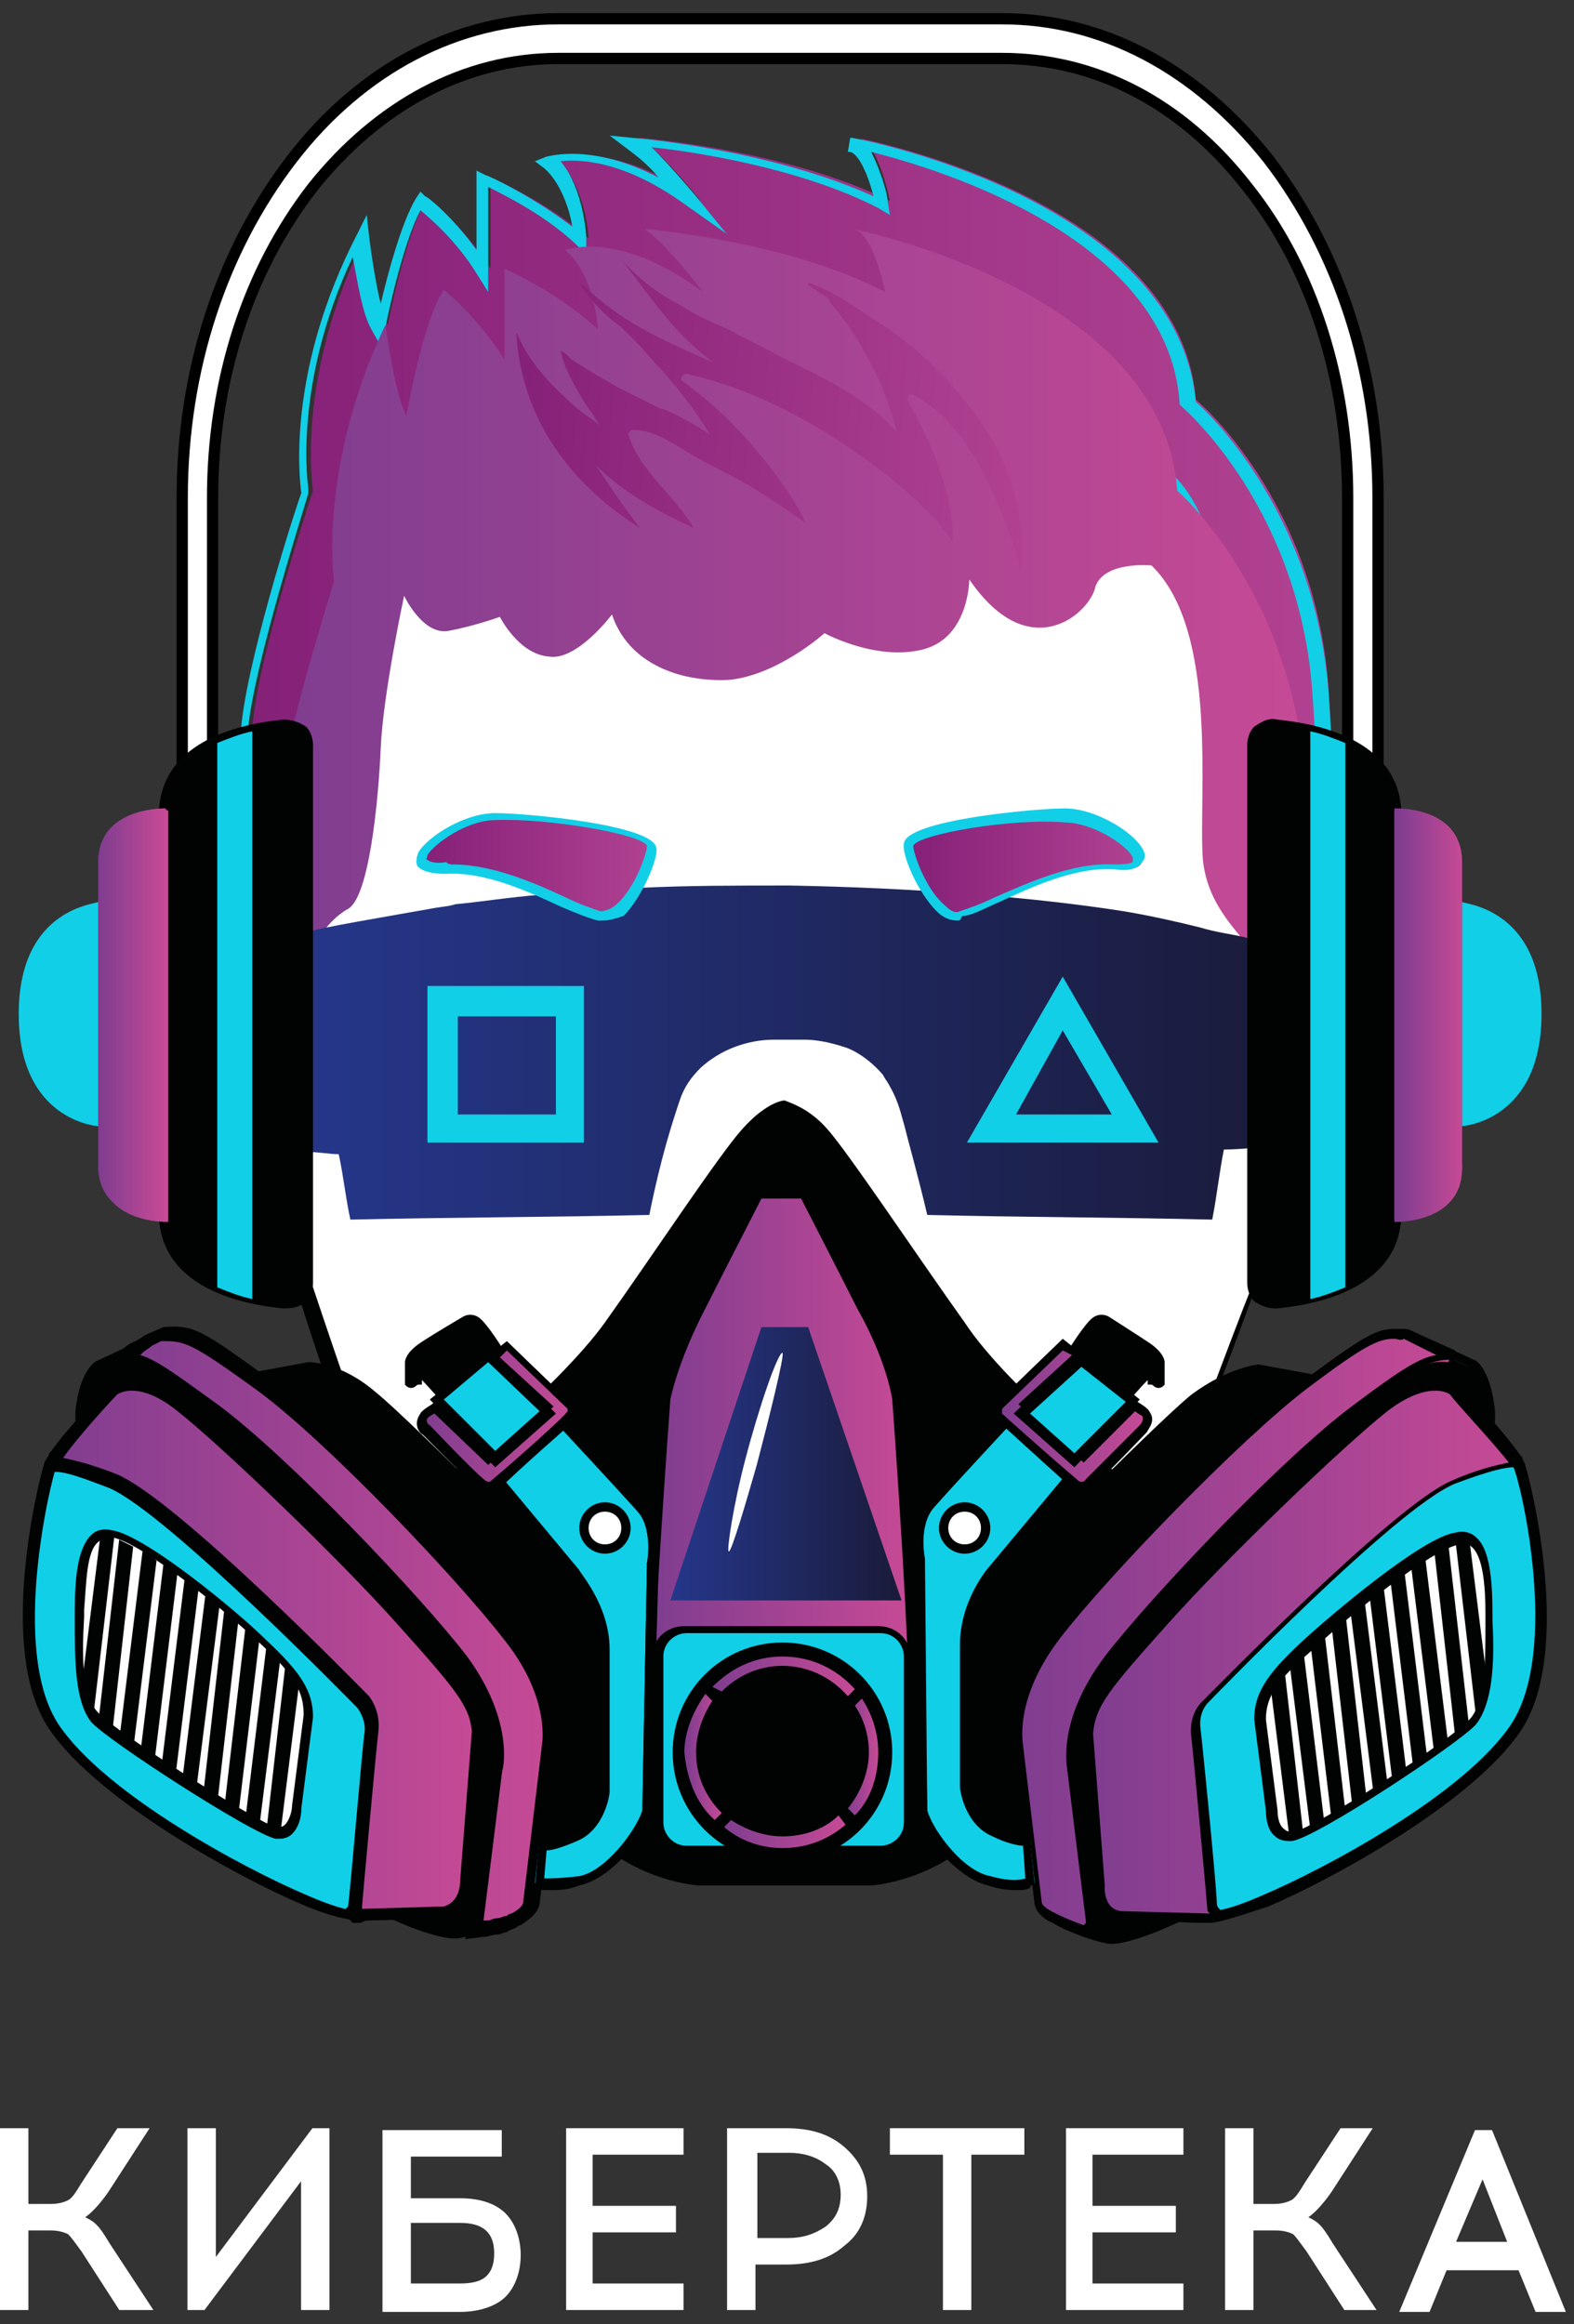 <svg width="84" height="124" viewBox="0 0 84 124" fill="none" xmlns="http://www.w3.org/2000/svg">
<rect x="0" y="0" width="84" height="124" fill="#333333" stroke="none"/>
<path d="M6.366 123.238L4.345 120.106C4.042 119.702 3.84 119.398 3.638 119.196C3.436 119.095 3.132 118.994 2.728 118.994H1.516L1.516 123.238H0L0 113.538H1.516L1.516 117.579H2.728C3.132 117.579 3.436 117.478 3.638 117.377C3.84 117.276 4.042 116.973 4.345 116.468L6.265 113.538H7.983L5.76 116.973C5.254 117.681 4.85 118.085 4.547 118.287C4.749 118.388 4.951 118.489 5.153 118.691C5.356 118.893 5.558 119.196 5.861 119.701L8.185 123.238H6.366Z" fill="white"/>
<path d="M17.582 123.238H16.067V116.367L10.913 123.238H10.004L10.004 113.538H11.519L11.519 120.409L16.673 113.538H17.582V123.238Z" fill="white"/>
<path d="M21.927 117.276H24.555C25.666 117.276 26.474 117.579 26.98 118.085C27.485 118.59 27.788 119.398 27.788 120.308C27.788 121.217 27.485 122.026 26.98 122.531C26.474 123.036 25.565 123.339 24.555 123.339H20.412V113.639H26.778V115.053H21.927V117.276ZM21.927 121.823H24.555C25.161 121.823 25.666 121.722 25.969 121.419C26.272 121.116 26.373 120.712 26.373 120.207C26.373 119.095 25.767 118.59 24.555 118.59H21.927V121.823Z" fill="white"/>
<path d="M31.628 117.681H36.074V119.095H31.628V121.823H36.478V123.238H30.213V113.538H36.478V114.952H31.628V117.681Z" fill="white"/>
<path d="M38.802 113.538H41.935C43.248 113.538 44.259 113.841 45.067 114.548C45.876 115.255 46.28 116.064 46.28 117.175C46.28 118.287 45.876 119.196 45.067 119.803C44.259 120.51 43.248 120.813 41.935 120.813H40.318V123.238H38.802V113.538ZM40.318 119.398H42.036C42.844 119.398 43.45 119.196 44.057 118.792C44.562 118.388 44.865 117.883 44.865 117.074C44.865 116.367 44.562 115.761 44.057 115.457C43.551 115.053 42.844 114.851 42.137 114.851H40.419V119.398H40.318Z" fill="white"/>
<path d="M51.837 114.952V123.238H50.322V114.952H47.492V113.538H54.667V114.952H51.837Z" fill="white"/>
<path d="M58.304 117.681H62.751V119.095H58.304V121.823H63.155V123.238H56.89V113.538H63.155V114.952H58.304V117.681Z" fill="white"/>
<path d="M71.744 123.238L69.723 120.106C69.42 119.702 69.218 119.398 69.015 119.196C68.813 119.095 68.51 118.994 68.106 118.994H66.893V123.238H65.378V113.538H66.893V117.579H68.005C68.409 117.579 68.712 117.478 68.914 117.377C69.116 117.276 69.319 116.973 69.622 116.468L71.542 113.538H73.259L71.036 116.973C70.531 117.681 70.127 118.085 69.824 118.287C70.026 118.388 70.228 118.489 70.43 118.691C70.632 118.893 70.834 119.196 71.137 119.701L73.462 123.238H71.744Z" fill="white"/>
<path d="M77.2 121.116L76.291 123.339H74.674L78.716 113.639H79.625L83.566 123.339H81.95L81.04 121.116H77.2ZM79.12 116.266L77.706 119.6H80.434L79.12 116.266Z" fill="white"/>
<path d="M69.054 49.361C69.054 49.361 69.303 13.589 41.882 20.195C14.461 13.589 14.71 49.361 14.71 49.361C10.223 46.619 8.728 51.978 9.351 61.077C9.476 63.57 10.348 67.558 13.09 68.556C14.212 68.93 15.334 68.68 16.206 68.431C17.453 72.17 19.073 77.156 21.316 83.263C23.435 89.121 24.183 90.617 25.43 92.113C26.925 93.858 31.288 97.971 41.882 97.971C51.106 97.846 55.219 94.356 56.839 92.611C58.584 90.742 59.581 88.124 61.576 82.765C63.445 77.904 65.564 72.046 67.06 68.306C67.932 68.68 69.303 69.179 70.674 68.68C73.416 67.683 74.164 63.819 74.414 61.202C75.037 51.978 73.541 46.619 69.054 49.361Z" fill="white"/>
<path d="M41.633 98.22C32.16 98.22 27.424 94.98 25.056 92.237C23.685 90.742 23.061 89.121 20.818 83.263C19.073 78.402 17.328 73.541 15.832 68.805C14.71 69.179 13.713 69.179 12.841 68.805C9.725 67.683 9.102 62.947 8.852 61.077C8.478 56.216 8.603 50.233 11.22 48.613C12.093 48.114 13.09 48.114 14.212 48.738C14.337 45.497 15.209 29.917 24.183 22.688C28.67 19.073 34.653 18.076 41.758 19.821C48.862 18.076 54.72 19.073 59.332 22.688C68.306 29.792 69.179 45.372 69.303 48.738C70.425 48.114 71.547 48.114 72.295 48.613C74.788 50.109 74.912 56.216 74.663 61.077C74.538 63.071 73.915 67.683 70.674 68.805C69.677 69.179 68.431 69.054 67.06 68.556C65.689 72.295 63.57 77.904 61.7 82.64C59.706 87.875 58.709 90.742 56.839 92.611C53.599 96.101 48.364 97.971 41.633 98.096C41.882 98.22 41.758 98.22 41.633 98.22ZM16.456 67.932L16.58 68.306C18.2 73.167 19.945 78.153 21.69 83.139C23.809 88.997 24.557 90.493 25.803 91.988C28.047 94.606 32.659 97.722 42.007 97.722C48.488 97.597 53.599 95.852 56.715 92.487C58.335 90.742 59.332 88.249 61.451 82.765C63.321 77.904 65.439 72.046 66.935 68.306L67.06 67.932L67.434 68.057C68.68 68.68 69.802 68.805 70.799 68.431C73.541 67.434 74.164 63.071 74.289 61.326C74.788 54.845 74.04 50.607 72.295 49.61C71.547 49.112 70.674 49.361 69.428 49.984L68.929 50.358V49.735C68.929 49.61 68.929 31.413 59.207 23.685C54.845 20.195 49.111 19.322 42.256 20.943H42.132L41.758 20.569C34.902 18.948 29.169 19.821 24.806 23.311C15.084 31.039 15.084 49.236 15.084 49.361V49.984L14.586 49.61C13.464 48.862 12.467 48.738 11.719 49.236C9.974 50.233 9.351 54.471 9.725 60.953C9.849 62.324 10.348 67.06 13.215 68.057C14.087 68.306 14.96 68.306 16.081 67.932H16.456Z" fill="#010202"/>
<path d="M51.729 26.302C51.729 26.302 51.729 29.418 49.111 30.041C46.494 30.665 43.627 29.169 43.627 29.169C43.627 29.169 41.01 31.413 38.268 31.662C35.526 31.786 32.659 30.789 31.786 28.172C31.786 28.172 29.917 30.665 28.296 30.415C26.801 30.041 25.679 28.047 25.679 28.047C25.679 28.047 24.183 28.546 22.812 28.795C21.316 29.044 20.444 26.925 20.444 26.925C20.444 26.925 19.322 32.16 19.198 35.027C19.073 37.894 18.574 43.004 17.453 43.627C16.331 44.251 14.586 46.12 14.835 49.61C15.209 53.1 14.835 59.581 14.835 59.581C14.835 59.581 13.963 59.208 13.464 54.72C12.965 50.233 13.339 42.506 13.464 39.016C13.589 35.526 16.705 26.178 16.705 26.178C16.705 26.178 15.707 20.07 19.571 12.467C19.571 12.467 20.07 16.206 20.693 17.328C20.693 17.328 21.69 12.218 22.812 10.597C22.812 10.597 24.806 12.093 26.177 14.337C26.177 14.337 26.177 11.47 26.177 9.476C26.177 9.476 29.169 10.722 31.412 12.716C31.412 12.716 31.288 9.85 29.667 8.478C29.667 8.478 32.659 7.357 37.395 10.722C37.395 10.722 35.401 8.229 34.154 7.357C34.154 7.357 42.007 7.98 47.491 10.722C47.491 10.722 46.868 7.481 45.746 7.357C45.746 7.357 62.947 10.597 63.819 21.317C63.819 21.317 70.3 26.676 70.924 37.021C71.547 47.242 71.422 57.712 69.179 59.581C69.179 59.581 69.303 50.233 69.054 47.99C68.68 45.622 65.689 44.5 65.315 41.01C64.941 37.645 66.187 28.795 62.448 25.305C62.448 25.305 59.831 25.056 59.332 26.427C58.584 27.922 55.094 31.039 51.729 26.302Z" fill="url(#paint0_linear)"/>
<path d="M68.431 60.454V59.706C68.431 59.581 68.555 50.358 68.306 48.114C68.182 47.242 67.558 46.494 66.811 45.622C65.813 44.5 64.816 43.254 64.567 41.259C64.442 40.511 64.442 39.39 64.567 38.143C64.567 34.03 64.692 28.546 61.95 25.928C61.202 25.928 59.581 25.928 59.332 26.801C59.083 27.673 57.836 29.044 56.091 29.294C55.094 29.418 53.474 29.169 51.978 27.299C51.729 28.297 51.106 29.917 49.236 30.415C46.993 30.914 44.5 29.917 43.752 29.543C43.129 30.041 40.885 31.787 38.392 31.911C36.024 32.036 32.908 31.288 31.786 28.67C31.163 29.418 29.667 30.789 28.296 30.665C26.801 30.54 25.803 29.169 25.43 28.546C24.931 28.67 23.809 29.044 22.812 29.294C21.815 29.543 20.942 28.795 20.444 28.047C20.07 29.668 19.447 33.033 19.322 35.276C19.073 39.016 18.574 43.503 17.328 44.126C16.081 44.874 14.71 46.743 14.96 49.735C15.334 53.225 14.96 59.706 14.96 59.706V60.205L14.461 60.08C14.212 59.955 13.339 59.332 12.841 54.97C12.342 50.233 12.716 41.882 12.841 39.265C12.966 35.9 15.708 27.299 16.081 26.302C15.957 25.43 15.334 19.696 19.073 12.467L19.572 11.47L19.696 12.592C19.696 12.592 19.945 14.711 20.319 16.206C20.693 14.586 21.441 11.844 22.189 10.597L22.438 10.223L22.688 10.473C22.812 10.473 24.183 11.595 25.43 13.339V9.102L25.928 9.351C26.053 9.351 28.421 10.473 30.54 12.093C30.415 11.221 29.917 9.725 29.044 8.977L28.546 8.603L29.169 8.354C29.294 8.354 31.537 7.606 35.152 9.476C34.653 8.852 34.03 8.354 33.531 7.98L32.534 7.232L33.781 7.357C33.905 7.357 41.134 7.98 46.619 10.473C46.369 9.476 45.871 8.229 45.372 8.105C45.372 8.105 45.372 8.105 45.248 8.105L45.372 7.357C45.372 7.357 45.372 7.357 45.497 7.357C46.868 7.606 62.822 10.971 63.819 21.441C64.692 22.189 70.3 27.673 70.924 37.271C71.422 44.874 71.796 57.837 69.054 60.08L68.431 60.454ZM61.576 25.056C61.95 25.056 62.199 25.056 62.199 25.056H62.323L62.448 25.18C65.439 27.923 65.439 33.656 65.315 38.019C65.315 39.265 65.315 40.387 65.315 41.135C65.439 42.88 66.437 44.001 67.309 45.123C68.057 45.996 68.805 46.868 68.929 47.99C69.179 49.859 69.179 55.967 69.054 58.584C70.425 55.842 70.799 48.114 70.051 37.146C69.428 27.175 63.196 21.815 63.071 21.691L62.947 21.566V21.441C62.323 12.841 50.483 9.102 46.494 8.105C46.993 9.102 47.367 10.348 47.367 10.722L47.491 11.47L46.868 11.096C42.755 8.977 37.146 8.105 34.778 7.855C35.9 8.977 37.146 10.473 37.146 10.473L38.766 12.467L36.647 10.971C33.407 8.603 31.038 8.479 29.917 8.603C31.163 10.099 31.288 12.592 31.288 12.716V13.589L30.665 12.966C29.044 11.47 27.05 10.473 26.053 9.974V15.583L25.43 14.586C24.433 12.966 23.061 11.719 22.438 11.221C21.441 13.09 20.569 17.453 20.569 17.453L20.319 18.45L19.821 17.577C19.322 16.705 19.073 14.96 18.824 13.713C15.583 20.569 16.455 26.053 16.455 26.053V26.178V26.302C16.455 26.427 13.464 35.65 13.215 39.14C13.09 41.882 12.716 50.109 13.215 54.845C13.464 56.839 13.713 57.961 13.963 58.584C14.087 56.59 14.212 52.352 13.963 49.859C13.589 45.497 16.206 43.877 16.705 43.503C17.328 43.129 17.951 40.511 18.325 35.152C18.45 32.285 19.572 27.175 19.572 26.925L19.821 25.804L20.319 26.801C20.319 26.801 21.192 28.67 22.314 28.421C23.685 28.172 25.18 27.673 25.18 27.673L25.43 27.549L25.554 27.798C25.554 27.798 26.551 29.668 28.047 29.792C29.169 29.917 30.789 28.297 31.288 27.673L31.662 27.175L31.911 27.798C32.783 30.415 35.65 31.163 38.018 31.039C40.636 30.914 43.129 28.67 43.129 28.67L43.378 28.546L43.627 28.67C43.627 28.67 46.494 30.166 48.862 29.543C51.106 29.044 51.106 26.302 51.106 26.178V25.056L51.729 25.928C52.975 27.673 54.346 28.546 55.717 28.297C57.089 28.047 58.086 26.925 58.335 26.302C59.083 25.305 60.578 25.056 61.576 25.056Z" fill="#11CFE7"/>
<path d="M51.729 30.914C51.729 30.914 51.729 34.03 49.236 34.653C46.743 35.276 44.001 33.781 44.001 33.781C44.001 33.781 41.508 36.024 38.891 36.273C36.273 36.398 33.531 35.401 32.659 32.783C32.659 32.783 30.789 35.276 29.294 35.027C27.673 34.902 26.676 32.908 26.676 32.908C26.676 32.908 25.305 33.407 23.934 33.656C22.563 33.905 21.566 31.786 21.566 31.786C21.566 31.786 20.444 37.021 20.319 39.888C20.195 42.755 19.696 47.865 18.574 48.488C17.453 49.111 15.832 50.981 16.081 54.471C16.331 57.961 16.081 64.442 16.081 64.442C16.081 64.442 15.209 64.069 14.71 59.581C14.212 55.094 14.586 47.367 14.71 43.877C14.835 40.387 17.826 31.038 17.826 31.038C17.826 31.038 16.954 24.931 20.569 17.328C20.569 17.328 21.067 21.067 21.69 22.189C21.69 22.189 22.563 17.079 23.685 15.458C23.685 15.458 25.554 16.954 26.925 19.198C26.925 19.198 26.925 16.331 26.925 14.337C26.925 14.337 29.792 15.583 31.911 17.577C31.911 17.577 31.786 14.71 30.166 13.339C30.166 13.339 33.033 12.218 37.52 15.583C37.52 15.583 35.65 13.09 34.404 12.218C34.404 12.218 42.007 12.841 47.242 15.583C47.242 15.583 46.619 12.342 45.497 12.218C45.497 12.218 62.074 15.458 62.822 26.177C62.822 26.177 69.054 31.537 69.677 41.882C70.3 52.228 70.176 62.573 67.932 64.442C67.932 64.442 68.057 55.094 67.808 52.851C67.558 50.483 64.567 49.361 64.193 45.871C63.944 42.506 65.066 33.656 61.451 30.166C61.451 30.166 58.958 29.917 58.46 31.288C58.21 32.659 54.97 35.65 51.729 30.914Z" fill="url(#paint1_linear)"/>
<path d="M67.808 51.23C67.808 51.106 67.808 50.981 67.683 50.857C67.309 49.859 65.689 49.984 64.068 49.486C61.576 48.862 59.955 48.613 59.955 48.613C55.219 47.865 48.862 47.367 42.132 47.242C39.389 47.242 36.647 47.242 34.154 47.367C33.157 47.367 32.285 47.491 31.412 47.491C30.54 47.491 29.667 47.616 28.795 47.74C27.175 47.865 25.679 48.114 24.308 48.239C23.934 48.364 23.56 48.364 22.937 48.488C21.566 48.738 16.331 49.61 16.456 49.735C16.456 49.735 16.456 49.735 16.705 49.735C16.58 49.859 16.58 49.984 16.456 50.109C16.331 50.109 16.331 50.109 16.206 50.109C16.206 50.233 16.206 50.358 16.206 50.483L16.081 50.607C16.081 50.981 16.081 51.23 16.206 51.604C16.081 52.352 15.583 57.587 16.331 61.326V61.451C16.954 61.451 17.577 61.576 18.076 61.576C18.325 62.697 18.45 63.944 18.699 65.066C24.059 64.941 29.294 64.941 34.653 64.816C35.276 61.7 35.9 59.831 36.273 58.709C36.523 57.961 36.897 57.463 37.395 56.964C38.766 55.718 40.387 55.468 41.259 55.468H41.384H41.508C41.633 55.468 41.882 55.468 42.007 55.468H42.132C42.256 55.468 42.505 55.468 42.63 55.468H42.755H42.879H43.004C43.503 55.468 44.251 55.593 44.998 55.842C45.497 55.967 46.369 56.465 47.117 57.338C47.242 57.587 47.367 57.712 47.491 57.961C47.99 58.834 48.114 59.581 48.239 59.955C48.488 60.953 48.987 62.697 49.485 64.816C54.596 64.941 59.581 64.941 64.692 65.066C64.941 63.819 65.066 62.573 65.315 61.326C66.187 61.326 67.06 61.202 67.932 61.202C68.057 60.454 68.182 59.706 68.306 58.709C68.555 57.213 68.68 55.344 68.805 52.975C68.805 52.726 68.93 52.477 68.93 52.228C68.431 51.978 68.182 51.604 67.808 51.23Z" fill="url(#paint2_linear)"/>
<path d="M34.777 45.122C34.902 45.746 33.406 49.236 31.91 48.862C30.415 48.612 27.049 46.12 23.684 46.369C20.443 46.493 23.933 43.502 26.301 43.502C28.919 43.377 34.652 44.25 34.777 45.122Z" fill="url(#paint3_linear)"/>
<path d="M32.16 49.111C32.036 49.111 32.036 49.111 31.911 49.111C31.413 48.987 30.789 48.738 29.917 48.364C28.297 47.616 25.928 46.494 23.809 46.619C23.061 46.619 22.563 46.494 22.314 46.245C22.189 46.12 22.189 45.871 22.314 45.497C22.812 44.624 24.806 43.378 26.427 43.378C28.047 43.378 34.903 44.001 35.027 45.248C35.152 45.746 34.279 47.865 33.282 48.862C32.908 48.987 32.534 49.111 32.16 49.111ZM24.183 46.12C26.302 46.12 28.546 47.117 30.166 47.865C30.914 48.239 31.662 48.488 32.036 48.613C32.285 48.613 32.659 48.488 32.908 48.239C33.905 47.367 34.529 45.497 34.529 45.123C34.279 44.5 29.169 43.627 26.427 43.752C24.931 43.752 23.186 44.998 22.812 45.622C22.812 45.746 22.688 45.871 22.812 45.871C22.812 45.871 23.061 46.12 23.809 45.995C23.934 46.12 24.059 46.12 24.183 46.12Z" fill="#11CFE7"/>
<path d="M48.488 45.123C48.364 45.746 49.859 49.236 51.355 48.862C52.851 48.613 56.216 46.12 59.581 46.369C62.947 46.619 59.332 43.503 56.964 43.503C54.346 43.378 48.613 44.251 48.488 45.123Z" fill="url(#paint4_linear)"/>
<path d="M51.106 49.111C50.732 49.111 50.358 48.987 49.984 48.613C48.987 47.616 48.114 45.621 48.239 44.998C48.364 43.752 55.219 43.129 56.839 43.129C58.459 43.129 60.454 44.375 60.952 45.248C61.202 45.621 61.077 45.871 60.952 45.995C60.703 46.369 60.205 46.494 59.457 46.369C57.338 46.245 54.97 47.367 53.349 48.114C52.477 48.488 51.854 48.862 51.355 48.862C51.23 49.111 51.23 49.111 51.106 49.111ZM48.737 45.123C48.737 45.497 49.361 47.367 50.358 48.239C50.732 48.613 50.981 48.738 51.23 48.613C51.604 48.488 52.352 48.239 53.1 47.865C54.845 47.117 57.213 45.995 59.457 46.12C60.329 46.12 60.454 45.995 60.454 45.995C60.454 45.871 60.454 45.746 60.454 45.746C60.08 44.998 58.21 43.877 56.839 43.877C54.097 43.627 48.987 44.5 48.737 45.123Z" fill="#11CFE7"/>
<path d="M53.474 27.424C52.477 24.931 51.106 22.314 48.738 21.067C48.488 20.943 48.364 21.192 48.488 21.441C49.735 23.685 50.856 26.302 50.856 28.92C49.859 27.424 48.239 26.053 47.117 25.18C44.001 22.812 40.511 20.818 36.647 19.945C36.398 19.945 36.273 20.195 36.398 20.319C38.143 21.566 39.639 23.061 41.01 24.806C41.758 25.804 42.505 26.801 43.004 27.922C42.007 27.175 41.01 26.552 40.013 25.928C38.766 25.18 37.52 24.682 36.398 23.934C35.526 23.435 34.778 22.937 33.781 22.937C33.656 22.937 33.531 23.061 33.531 23.186C34.155 25.18 36.024 26.427 37.021 28.172C35.152 27.299 33.282 26.302 31.786 24.806C32.534 25.928 33.282 27.05 34.155 28.172C30.415 25.804 27.798 22.314 27.549 17.702C28.172 19.198 29.169 20.319 30.415 21.441C30.914 21.94 31.537 22.314 32.036 22.688C31.786 22.438 31.662 22.064 31.413 21.815C30.789 20.818 30.166 19.821 29.917 18.699C30.166 18.824 30.415 19.073 30.54 19.198C31.288 19.696 32.16 20.195 33.033 20.693C33.282 20.818 33.531 20.943 33.781 21.067C34.279 21.317 34.778 21.566 35.276 21.815H35.401C36.273 22.189 37.146 22.688 37.894 23.186C37.146 21.94 36.273 20.818 35.276 19.696C34.778 19.198 34.404 18.699 33.905 18.201C33.656 17.951 33.407 17.702 33.157 17.453C32.285 16.829 31.537 16.082 30.914 15.085C31.163 15.209 31.288 15.334 31.537 15.583C33.407 17.328 35.775 18.325 38.019 19.322C37.271 18.699 36.523 18.076 35.9 17.328C34.902 16.206 34.03 14.96 33.157 13.838C34.03 14.835 35.152 15.708 36.398 16.331C37.146 16.829 38.019 17.203 38.891 17.577C39.763 18.076 40.636 18.45 41.508 18.948C43.752 20.07 46.245 21.192 47.865 23.061C47.242 20.569 45.995 18.076 44.251 16.082V15.957C43.877 15.708 43.503 15.458 43.129 15.209V15.085C44.375 15.458 45.372 16.206 46.494 16.954C48.987 18.45 51.355 20.818 52.851 23.311C54.222 25.554 54.72 28.047 54.471 30.665C54.346 29.543 53.848 28.421 53.474 27.424Z" fill="url(#paint5_linear)"/>
<path d="M73.541 48.488H71.921V26.552C71.921 20.319 70.051 14.337 66.561 9.974C63.072 5.487 58.46 3.119 53.474 3.119H29.792C24.807 3.119 20.195 5.612 16.705 9.974C13.215 14.461 11.345 20.319 11.345 26.552V48.488H9.725V26.552C9.725 19.696 11.844 13.339 15.583 8.478C19.322 3.617 24.433 1 29.792 1H53.474C58.834 1 63.819 3.617 67.683 8.478C71.422 13.339 73.541 19.696 73.541 26.552V48.488Z" fill="white" stroke="black" stroke-width="0.6"/>
<path d="M15.084 38.766C12.841 39.016 8.728 39.888 8.728 43.627C8.728 48.738 8.728 54.222 8.728 54.222C8.728 54.222 8.728 59.706 8.728 64.816C8.728 68.556 12.841 69.428 15.084 69.677C15.832 69.802 16.455 69.303 16.455 68.556V54.097V39.888C16.58 39.14 15.832 38.642 15.084 38.766Z" fill="#010202"/>
<path d="M15.209 69.802H15.085C12.592 69.553 8.479 68.556 8.479 64.692V43.503C8.479 39.639 12.592 38.642 15.085 38.392C15.583 38.392 15.957 38.517 16.331 38.766C16.58 39.016 16.705 39.389 16.705 39.764V68.431C16.705 68.805 16.58 69.179 16.331 69.428C16.082 69.677 15.708 69.802 15.209 69.802ZM15.209 39.016C12.966 39.265 9.102 40.137 9.102 43.627V64.816C9.102 68.306 12.966 69.179 15.209 69.428C15.583 69.428 15.832 69.303 16.082 69.179C16.206 69.054 16.331 68.805 16.331 68.556V39.888C16.331 39.639 16.206 39.514 16.082 39.265C15.832 39.016 15.458 39.016 15.209 39.016Z" fill="#010202"/>
<path d="M5.238 45.995C5.238 48.987 5.238 54.097 5.238 54.097C5.238 54.097 5.238 59.208 5.238 62.199C5.238 65.19 8.852 65.066 8.852 65.066V54.097V43.129C8.852 43.129 5.238 43.004 5.238 45.995Z" fill="url(#paint6_linear)"/>
<path d="M11.595 68.68C12.218 68.93 12.841 69.179 13.464 69.303V39.016C12.841 39.14 12.218 39.389 11.595 39.639V68.68Z" fill="#11CFE7"/>
<path d="M1 54.097C1 59.831 5.238 60.08 5.238 60.08V54.097V48.114C5.238 48.239 1 48.364 1 54.097Z" fill="#11CFE7"/>
<path d="M6.733 43.627C9.102 46.619 9.102 61.825 7.107 62.448C6.36 62.697 5.861 62.448 5.362 62.199V62.324C5.362 65.315 8.977 65.19 8.977 65.19V54.222V43.253C8.852 43.129 7.731 43.129 6.733 43.627Z" fill="url(#paint7_linear)"/>
<path d="M68.182 38.766C70.425 39.016 74.538 39.888 74.538 43.627C74.538 48.738 74.538 54.222 74.538 54.222C74.538 54.222 74.538 59.706 74.538 64.816C74.538 68.556 70.425 69.428 68.182 69.677C67.434 69.802 66.811 69.303 66.811 68.556V54.097V39.888C66.811 39.14 67.434 38.642 68.182 38.766Z" fill="#010202"/>
<path d="M68.057 69.802C67.683 69.802 67.309 69.677 66.935 69.428C66.686 69.179 66.561 68.805 66.561 68.431V39.763C66.561 39.389 66.686 39.016 66.935 38.766C67.309 38.517 67.683 38.268 68.182 38.392C70.675 38.642 74.788 39.639 74.788 43.503V64.692C74.788 68.556 70.675 69.553 68.182 69.802C68.182 69.802 68.182 69.802 68.057 69.802ZM68.057 39.016C67.808 39.016 67.558 39.14 67.309 39.265C67.185 39.389 67.06 39.639 67.06 39.888V68.556C67.06 68.805 67.185 68.93 67.309 69.179C67.558 69.428 67.808 69.428 68.182 69.428C70.425 69.179 74.289 68.306 74.289 64.816V43.627C74.289 40.137 70.425 39.265 68.057 39.016C68.182 39.016 68.057 39.016 68.057 39.016Z" fill="#010202"/>
<path d="M78.028 45.995C78.028 48.987 78.028 54.097 78.028 54.097C78.028 54.097 78.028 59.208 78.028 62.199C78.028 65.19 74.414 65.066 74.414 65.066V54.097V43.129C74.538 43.129 78.028 43.004 78.028 45.995Z" fill="url(#paint8_linear)"/>
<path d="M71.796 68.68C71.173 68.93 70.55 69.179 69.927 69.303V39.016C70.55 39.14 71.173 39.389 71.796 39.639V68.68Z" fill="#11CFE7"/>
<path d="M82.266 54.097C82.266 59.831 78.028 60.08 78.028 60.08V54.097V48.114C78.028 48.239 82.266 48.364 82.266 54.097Z" fill="#11CFE7"/>
<path d="M76.657 43.627C74.289 46.619 74.289 61.825 76.283 62.448C77.031 62.697 77.53 62.448 78.028 62.199V62.324C78.028 65.315 74.414 65.19 74.414 65.19V54.222V43.253C74.538 43.129 75.66 43.129 76.657 43.627Z" fill="url(#paint9_linear)"/>
<path d="M61.202 79.649C60.828 79.773 53.848 74.164 51.48 70.55C48.987 67.06 45.248 61.451 44.126 60.205C43.129 59.083 42.132 58.834 41.882 58.709C41.633 58.709 40.761 58.958 39.639 60.205C38.392 61.576 34.778 67.06 32.285 70.55C29.792 74.04 22.812 79.773 22.563 79.649C22.189 79.524 30.789 97.722 33.033 99.093C35.152 100.464 37.27 100.588 37.27 100.588H41.882H46.494C46.494 100.588 48.613 100.464 50.732 99.093C52.975 97.722 61.576 79.524 61.202 79.649Z" fill="#010202"/>
<path d="M71.671 73.79L67.184 72.917C67.184 72.917 65.564 72.917 63.694 74.413C61.824 75.909 52.476 85.382 52.476 85.382C52.476 85.382 51.604 86.877 51.604 88.996C51.604 91.115 51.604 96.225 51.604 96.225C51.604 96.225 51.853 97.846 53.349 98.469C54.72 99.092 58.21 99.84 58.21 99.84L69.677 83.886L71.671 73.79Z" fill="#010202"/>
<path d="M58.46 100.09H58.335C58.21 100.09 54.845 99.217 53.349 98.719C51.854 98.096 51.48 96.475 51.48 96.35V89.121C51.48 87.002 52.352 85.507 52.352 85.382C52.726 85.008 61.7 75.909 63.57 74.414C65.564 72.918 67.184 72.793 67.184 72.793L71.921 73.666L69.927 83.886L58.46 100.09ZM51.978 96.101C51.978 96.226 52.352 97.597 53.474 98.096C54.72 98.594 57.462 99.342 58.21 99.467L69.553 83.637L71.422 74.04L67.184 73.292C67.06 73.292 65.564 73.416 63.819 74.788C61.95 76.283 53.225 85.133 52.726 85.631C52.602 85.881 51.978 87.252 51.978 88.997V96.101Z" fill="#010202"/>
<path d="M55.344 101.461L54.347 93.11C54.347 93.11 53.723 90.617 56.341 87.252C58.958 83.886 65.938 76.533 69.553 73.915C73.167 71.173 73.417 71.173 74.912 71.298L78.402 72.918C78.402 72.918 79.15 73.292 79.4 75.286C79.649 77.28 77.281 83.886 75.66 86.13C74.04 88.374 64.817 101.087 63.819 101.71C62.822 102.333 60.205 103.455 59.208 103.33C58.211 103.206 56.216 102.209 56.216 102.209C56.216 102.209 55.468 101.959 55.344 101.461Z" fill="#010202"/>
<path d="M59.332 103.704H59.208C58.21 103.58 56.216 102.707 56.216 102.583C56.092 102.583 55.344 102.209 55.219 101.586L54.222 93.235C54.222 93.11 53.599 90.617 56.216 87.127C58.709 83.886 65.814 76.408 69.553 73.666C73.292 70.924 73.541 70.799 75.162 70.924L78.651 72.544C78.776 72.544 79.524 73.043 79.773 75.162C80.023 77.281 77.53 84.011 76.034 86.255C73.541 89.745 65.19 101.336 64.069 101.959C62.947 102.583 60.454 103.704 59.332 103.704ZM74.414 71.422C73.541 71.422 72.793 71.796 69.802 74.04C66.187 76.782 59.083 84.136 56.59 87.376C54.097 90.617 54.596 92.985 54.596 93.11L55.593 101.461C55.593 101.71 56.091 101.959 56.341 102.084C56.341 102.084 58.21 103.081 59.208 103.081C60.205 103.206 62.697 102.084 63.695 101.461C64.442 101.087 70.176 93.359 75.535 85.881C77.156 83.637 79.399 77.031 79.275 75.162C79.025 73.417 78.402 72.918 78.402 72.918L75.037 71.298C74.788 71.547 74.538 71.422 74.414 71.422Z" fill="#010202"/>
<path d="M77.281 72.419L74.912 71.298C73.417 71.173 73.167 71.298 69.553 73.915C65.938 76.657 58.834 83.886 56.341 87.252C53.723 90.617 54.347 93.11 54.347 93.11L55.344 101.461C55.344 101.959 56.216 102.333 56.216 102.333C56.216 102.333 57.089 102.707 57.837 103.081C57.961 102.957 58.086 102.832 58.211 102.707L57.213 94.481C57.213 94.481 56.59 91.988 59.208 88.623C61.825 85.257 68.805 77.904 72.42 75.286C75.66 72.918 76.159 72.544 77.281 72.669C77.405 72.544 77.281 72.419 77.281 72.419Z" fill="url(#paint10_linear)"/>
<path d="M57.961 103.331H57.836C56.964 102.957 56.216 102.583 56.216 102.583C56.092 102.583 55.344 102.209 55.219 101.586L54.222 93.235C54.222 93.11 53.599 90.617 56.216 87.127C58.709 83.886 65.814 76.408 69.553 73.666C73.292 70.924 73.541 70.799 75.162 70.924L77.654 72.046V72.17V72.295L77.779 72.544H77.405C76.408 72.544 75.785 72.793 72.669 75.162C69.054 77.904 61.95 85.257 59.457 88.498C56.964 91.739 57.462 94.107 57.462 94.232L58.46 102.583L58.335 102.707C58.21 102.832 58.086 102.957 57.961 102.957V103.331ZM74.414 71.422C73.541 71.422 72.793 71.796 69.802 74.04C66.187 76.782 59.083 84.136 56.59 87.376C54.097 90.617 54.596 92.985 54.596 93.11L55.593 101.461C55.593 101.71 56.091 101.959 56.341 102.084C56.341 102.084 57.089 102.458 57.836 102.707L57.961 102.583L56.964 94.481C56.964 94.356 56.341 91.864 58.958 88.374C61.451 85.133 68.556 77.654 72.295 74.912C74.788 73.043 75.785 72.419 76.657 72.295L74.912 71.422C74.788 71.547 74.538 71.422 74.414 71.422Z" fill="#010202"/>
<path d="M59.955 102.084L64.318 102.209C64.318 102.209 64.816 102.458 67.558 101.336C70.3 100.214 78.153 96.101 80.895 92.113C83.637 88.124 81.518 79.025 81.144 78.153C80.77 77.281 77.654 74.04 77.654 74.04C77.654 74.04 76.408 73.043 74.04 74.912C71.672 76.782 65.439 82.765 62.324 86.255C59.208 89.745 58.46 90.617 58.21 92.237L58.834 100.339C58.834 100.464 58.709 101.835 59.955 102.084Z" fill="#11CFE7"/>
<path d="M64.567 102.583C64.442 102.583 64.318 102.583 64.318 102.583L59.955 102.458C58.834 102.209 58.584 101.087 58.584 100.464L57.961 92.362C58.211 90.742 59.083 89.62 62.199 86.255C65.315 82.64 71.547 76.782 73.915 74.788C76.408 72.793 77.904 73.915 77.904 73.915C78.278 74.289 81.144 77.281 81.394 78.153C81.643 78.901 84.011 88.124 81.144 92.362C78.527 96.226 70.924 100.339 67.683 101.71C65.814 102.333 64.941 102.583 64.567 102.583ZM64.442 101.959C64.567 101.959 65.19 102.084 67.434 101.087C70.675 99.716 78.153 95.727 80.646 91.988C83.263 88 81.144 79.025 80.77 78.278C80.521 77.654 78.278 75.162 77.405 74.289C77.281 74.165 76.159 73.541 74.165 75.162C71.796 77.031 65.564 83.014 62.448 86.504C59.332 89.994 58.584 90.866 58.46 92.362L59.083 100.464C59.083 100.464 58.958 101.586 59.955 101.835L64.442 101.959Z" fill="#010202"/>
<path d="M80.77 78.153C80.77 78.028 80.895 77.904 80.895 77.904C80.147 76.782 77.654 74.164 77.654 74.164C77.654 74.164 76.408 73.167 74.04 75.037C71.672 76.906 65.439 82.889 62.324 86.379C59.208 89.869 58.46 90.742 58.21 92.362L58.834 100.464C58.834 100.464 58.709 101.835 59.955 102.209L64.318 102.333C64.318 102.333 64.442 102.458 65.066 102.333C64.816 102.084 64.692 101.835 64.692 101.835C64.692 101.835 63.944 93.484 63.819 92.487C63.694 91.49 64.318 90.866 64.318 90.866C64.318 90.866 74.414 80.521 77.654 79.15C79.399 78.278 80.272 78.153 80.77 78.153Z" fill="url(#paint11_linear)"/>
<path d="M64.567 102.583C64.442 102.583 64.318 102.583 64.318 102.583L59.955 102.458C58.834 102.209 58.584 101.087 58.584 100.464L57.961 92.362C58.211 90.742 59.083 89.62 62.074 86.255C65.19 82.64 71.422 76.782 73.791 74.788C76.283 72.793 77.654 73.915 77.779 73.915C77.904 74.04 80.272 76.533 81.144 77.654L81.269 77.779L81.144 77.904C81.144 78.028 81.02 78.028 81.02 78.153L80.895 78.278H80.77C80.397 78.278 79.649 78.402 77.654 79.15C74.538 80.397 64.567 90.742 64.442 90.866C64.442 90.866 63.944 91.365 64.069 92.237C64.193 93.235 64.941 100.838 64.941 101.586C64.941 101.71 65.066 101.835 65.19 101.959L65.689 102.333L65.19 102.458C64.817 102.458 64.692 102.583 64.567 102.583ZM64.442 102.084C64.442 102.084 64.442 102.084 64.567 102.084C64.442 101.959 64.442 101.959 64.442 101.959C64.442 101.835 63.695 93.609 63.57 92.611C63.445 91.49 64.069 90.866 64.069 90.866C64.442 90.493 74.289 80.397 77.405 79.025C78.776 78.402 79.898 78.153 80.521 78.028C79.649 76.907 77.53 74.663 77.405 74.414C77.281 74.289 76.159 73.666 74.04 75.286C71.672 77.156 65.44 83.139 62.324 86.629C59.208 90.118 58.46 90.991 58.335 92.487L58.958 100.588C58.958 100.588 58.834 101.835 59.831 101.959L64.442 102.084Z" fill="#010202"/>
<path d="M67.309 91.739L67.932 96.6C67.932 96.6 67.932 98.096 69.054 97.971C70.176 97.846 77.904 92.861 78.776 91.864C79.649 90.866 79.649 88.748 79.524 86.504C79.399 84.26 79.524 81.892 77.779 82.141C76.159 82.391 71.422 86.255 69.677 87.875C67.932 89.371 67.309 90.368 67.309 91.739Z" fill="white"/>
<path d="M68.805 98.22C68.431 98.22 68.182 98.096 68.057 97.971C67.558 97.597 67.558 96.725 67.558 96.6L66.935 91.739C66.935 90.368 67.558 89.371 69.428 87.626C71.049 86.13 75.909 82.017 77.654 81.767C78.153 81.643 78.527 81.767 78.776 82.017C79.524 82.64 79.649 84.385 79.649 86.13V86.504C79.773 88.747 79.649 90.866 78.776 91.988C77.904 92.985 70.176 98.096 68.93 98.22C68.93 98.22 68.93 98.22 68.805 98.22ZM67.558 91.739L68.182 96.6C68.182 96.725 68.182 97.348 68.556 97.597C68.68 97.722 68.805 97.722 69.054 97.722C70.051 97.597 77.654 92.736 78.527 91.614C79.275 90.617 79.275 88.623 79.275 86.504V86.13C79.275 84.634 79.15 83.014 78.527 82.515C78.402 82.391 78.153 82.266 77.904 82.391C76.408 82.64 72.046 86.13 69.927 88.124C68.182 89.62 67.558 90.492 67.558 91.739Z" fill="#010202"/>
<path d="M75.411 94.232C75.66 94.107 75.909 93.858 76.159 93.733L74.912 83.513C74.663 83.637 74.414 83.886 74.165 84.011L75.411 94.232Z" fill="#010202"/>
<path d="M73.292 95.603C73.541 95.478 73.79 95.353 74.04 95.104L72.793 85.133C72.544 85.382 72.295 85.507 72.046 85.756L73.292 95.603Z" fill="#010202"/>
<path d="M74.289 94.855C74.538 94.73 74.788 94.606 75.037 94.356L73.791 84.26C73.541 84.385 73.292 84.634 73.043 84.759L74.289 94.855Z" fill="#010202"/>
<path d="M76.533 93.484C76.782 93.359 77.031 93.11 77.281 92.985L76.034 82.889C75.785 83.014 75.536 83.139 75.286 83.388L76.533 93.484Z" fill="#010202"/>
<path d="M77.655 92.611C77.904 92.362 78.153 92.237 78.403 92.113L77.281 82.266C77.031 82.391 76.782 82.516 76.533 82.64L77.655 92.611Z" fill="#010202"/>
<path d="M68.805 88.623L69.927 97.597C70.176 97.472 70.425 97.348 70.675 97.223L69.553 88C69.179 88.249 69.054 88.374 68.805 88.623Z" fill="#010202"/>
<path d="M72.17 96.351C72.419 96.226 72.669 96.101 72.918 95.852L71.796 86.005C71.547 86.255 71.298 86.379 71.049 86.629L72.17 96.351Z" fill="#010202"/>
<path d="M77.779 82.017H77.654L78.776 91.614C79.025 91.24 79.275 90.617 79.399 89.994L78.402 82.017C78.153 82.017 78.028 82.017 77.779 82.017Z" fill="#010202"/>
<path d="M67.808 89.994L68.805 97.971C68.93 97.971 68.93 97.971 69.054 97.971C69.179 97.971 69.304 97.846 69.553 97.846L68.556 89.121C68.182 89.371 67.933 89.745 67.808 89.994Z" fill="#010202"/>
<path d="M71.049 96.974C71.298 96.849 71.547 96.725 71.796 96.6L70.675 87.002C70.425 87.252 70.176 87.376 69.927 87.626L71.049 96.974Z" fill="#010202"/>
<path d="M11.969 73.79L16.456 72.918C16.456 72.918 18.076 72.918 19.946 74.414C21.815 75.909 31.163 85.382 31.163 85.382C31.163 85.382 32.036 86.878 32.036 88.997C32.036 91.116 32.036 96.226 32.036 96.226C32.036 96.226 31.787 97.846 30.291 98.469C28.92 99.093 25.43 99.841 25.43 99.841L13.963 83.886L11.969 73.79Z" fill="#010202"/>
<path d="M25.305 99.965L13.713 83.762L11.719 73.541L16.456 72.669C16.58 72.669 18.201 72.669 20.07 74.289C21.94 75.785 30.914 84.884 31.288 85.257C31.288 85.382 32.16 86.753 32.16 88.997V96.226C32.16 96.351 31.786 97.971 30.291 98.594C28.92 99.217 25.43 99.965 25.305 99.965ZM14.212 83.513L25.554 99.342C26.302 99.217 29.044 98.469 30.291 97.971C31.537 97.472 31.786 96.226 31.786 95.977V88.872C31.786 87.002 31.038 85.632 31.038 85.507C30.54 85.008 21.69 76.034 19.945 74.663C18.201 73.292 16.829 73.167 16.58 73.167L12.342 73.915L14.212 83.513Z" fill="#010202"/>
<path d="M28.296 101.336L29.294 92.985C29.294 92.985 29.917 90.492 27.299 87.127C24.682 83.762 17.702 76.408 14.087 73.79C10.473 71.048 10.223 71.048 8.728 71.173L5.238 72.793C5.238 72.793 4.49 73.167 4.241 75.162C3.991 77.156 6.359 83.762 7.98 86.005C9.6 88.249 18.824 100.962 19.821 101.585C20.818 102.209 23.435 103.33 24.433 103.206C25.43 103.081 27.424 102.084 27.424 102.084C27.424 102.084 28.296 101.835 28.296 101.336Z" fill="#010202" stroke="#010202" stroke-width="0.405" stroke-miterlimit="10" stroke-linecap="round"/>
<path d="M26.552 94.356L25.555 102.707V102.832C25.804 102.707 26.053 102.707 26.302 102.707C26.427 102.707 26.676 102.583 26.801 102.583C27.05 102.583 27.175 102.458 27.299 102.333C27.424 102.209 27.549 102.209 27.549 102.209C27.549 102.209 28.297 101.835 28.421 101.336L29.418 92.985C29.418 92.985 30.042 90.492 27.424 87.127C24.807 83.762 17.827 76.408 14.212 73.79C10.598 71.048 10.348 71.048 8.853 71.173L8.105 71.547C7.98 71.672 7.731 71.796 7.481 71.921C7.232 72.17 6.858 72.295 6.734 72.544C7.731 72.544 8.479 73.043 11.47 75.162C15.085 77.904 22.189 85.133 24.682 88.498C27.05 91.864 26.552 94.356 26.552 94.356Z" fill="url(#paint12_linear)"/>
<path d="M24.807 103.455L25.18 102.707L26.178 94.356C26.178 94.356 26.676 91.864 24.183 88.748C21.691 85.507 14.711 78.153 10.971 75.411C7.98 73.167 7.357 72.793 6.484 72.793H5.612L6.36 72.17C6.609 71.921 6.858 71.672 7.232 71.547C7.481 71.422 7.606 71.298 7.855 71.173L8.728 70.799C10.348 70.674 10.722 70.924 14.337 73.541C18.076 76.283 25.18 83.762 27.673 87.002C30.291 90.368 29.792 92.861 29.792 93.235L28.795 101.586C28.671 102.209 27.923 102.583 27.798 102.707C27.798 102.707 27.673 102.707 27.549 102.832C27.299 102.957 27.175 102.957 27.05 103.081C26.925 103.081 26.676 103.206 26.552 103.206C26.302 103.206 26.053 103.33 25.804 103.33L24.807 103.455ZM26.801 94.481L25.804 102.458C25.928 102.458 25.928 102.458 26.053 102.458C26.178 102.458 26.302 102.333 26.552 102.333C26.676 102.333 26.925 102.209 27.05 102.209C27.175 102.084 27.299 102.084 27.299 102.084C27.549 101.959 27.923 101.71 27.923 101.461L28.92 93.11C28.92 93.11 29.418 90.617 26.925 87.501C24.433 84.26 17.453 76.906 13.713 74.164C10.099 71.547 9.85 71.547 8.603 71.547L8.105 71.796C7.98 71.921 7.731 72.046 7.606 72.17L7.481 72.295C8.354 72.544 9.351 73.292 11.595 74.912C15.334 77.654 22.438 85.133 24.931 88.374C27.299 91.614 26.925 94.107 26.801 94.481Z" fill="#010202"/>
<path d="M23.809 101.959L19.447 102.084C19.447 102.084 18.948 102.333 16.206 101.212C13.464 100.09 5.612 95.977 2.87 91.988C0.128 88 2.246 78.901 2.62 78.028C2.994 77.156 6.11 73.915 6.11 73.915C6.11 73.915 7.357 72.918 9.725 74.788C12.093 76.657 18.325 82.64 21.441 86.13C24.557 89.62 25.305 90.492 25.554 92.113L24.931 100.214C24.931 100.339 25.056 101.71 23.809 101.959Z" fill="#11CFE7"/>
<path d="M19.198 102.458C18.824 102.458 17.827 102.333 16.082 101.586C12.841 100.214 5.238 96.101 2.62 92.237C-0.246 88 2.122 78.776 2.371 78.028C2.745 77.156 5.612 74.165 5.861 73.79C5.861 73.79 7.357 72.669 9.85 74.663C12.218 76.533 18.45 82.515 21.566 86.13C24.682 89.495 25.554 90.617 25.804 92.237L25.18 100.339C25.18 100.962 25.056 102.084 23.809 102.333L19.447 102.458C19.447 102.458 19.322 102.458 19.198 102.458ZM6.36 74.289C5.487 75.162 3.244 77.654 2.994 78.278C2.745 78.901 0.502 88 3.119 91.988C5.612 95.727 13.09 99.716 16.331 101.087C18.575 102.084 19.322 101.959 19.322 101.959L23.685 101.835C24.682 101.586 24.557 100.464 24.557 100.464L25.18 92.362C25.056 90.866 24.183 89.994 21.192 86.504C18.076 83.014 11.844 77.031 9.476 75.162C7.481 73.417 6.36 74.165 6.36 74.289Z" fill="#010202"/>
<path d="M25.555 92.237C25.305 90.617 24.557 89.745 21.441 86.255C18.325 82.765 12.093 76.782 9.725 74.912C7.357 73.043 6.11 74.04 6.11 74.04C6.11 74.04 3.742 76.533 2.87 77.779C2.87 77.779 2.87 77.779 2.87 77.904C2.994 78.028 3.119 78.153 3.244 78.153C3.742 78.153 4.615 78.402 6.235 79.025C9.351 80.397 19.572 90.742 19.572 90.742C19.572 90.742 20.195 91.365 20.07 92.362C19.946 93.359 19.198 101.71 19.198 101.71C19.198 101.71 19.073 101.835 18.948 102.084C19.073 102.209 19.073 102.209 19.198 102.333C19.447 102.333 19.572 102.333 19.572 102.333L23.934 102.209C25.18 101.959 25.056 100.464 25.056 100.464L25.555 92.237Z" fill="url(#paint13_linear)"/>
<path d="M19.198 102.583C19.073 102.583 19.073 102.583 18.948 102.583H18.824L18.699 102.458C18.575 102.333 18.575 102.333 18.45 102.333L18.201 102.084L18.45 101.835C18.575 101.71 18.575 101.71 18.575 101.71C18.699 100.838 19.322 93.359 19.447 92.487C19.572 91.739 19.073 91.116 19.073 91.116C18.948 90.991 8.977 80.77 5.861 79.399C4.241 78.776 3.493 78.527 2.994 78.527H2.87L2.745 78.402C2.62 78.278 2.62 78.278 2.496 78.153L2.62 77.904V77.53L2.745 77.405C3.618 76.159 5.861 73.79 5.986 73.666C5.986 73.666 7.481 72.544 10.099 74.538C12.467 76.408 18.699 82.391 21.815 86.005C24.931 89.495 25.804 90.492 26.053 92.237L25.43 100.339C25.43 100.962 25.181 102.084 24.059 102.333H23.934L19.572 102.458C19.447 102.458 19.322 102.583 19.198 102.583ZM3.368 77.779C3.992 77.904 4.989 78.153 6.235 78.651C9.476 80.023 19.198 89.994 19.696 90.492C19.696 90.492 20.32 91.24 20.195 92.362C20.07 93.359 19.322 101.585 19.322 101.71V101.835L23.685 101.71C24.557 101.461 24.557 100.464 24.557 100.339L25.181 92.362C25.056 90.991 24.308 90.118 21.192 86.629C18.076 83.139 11.844 77.156 9.476 75.286C7.481 73.666 6.36 74.289 6.235 74.414C6.11 74.538 4.241 76.533 3.368 77.779C3.368 77.654 3.368 77.654 3.368 77.779Z" fill="#010202"/>
<path d="M16.456 91.614L15.832 96.475C15.832 96.475 15.832 97.971 14.71 97.846C13.589 97.722 5.861 92.736 4.988 91.739C4.116 90.742 4.116 88.623 4.241 86.379C4.365 84.136 4.241 81.768 5.986 82.017C7.606 82.266 12.342 86.13 14.087 87.75C15.832 89.371 16.456 90.243 16.456 91.614Z" fill="white"/>
<path d="M14.96 98.096C14.835 98.096 14.835 98.096 14.71 98.096C13.464 97.846 5.736 92.861 4.864 91.864C3.991 90.742 3.991 88.623 3.991 86.379V86.005C3.991 84.26 4.116 82.64 4.864 81.892C5.113 81.643 5.487 81.518 5.986 81.643C7.731 81.892 12.716 86.005 14.212 87.501C16.081 89.246 16.705 90.243 16.705 91.614L16.081 96.475C16.081 96.6 16.081 97.348 15.583 97.846C15.458 97.971 15.209 98.096 14.96 98.096ZM5.736 82.142C5.487 82.142 5.362 82.141 5.238 82.266C4.615 82.765 4.615 84.385 4.49 85.881V86.255C4.365 88.374 4.365 90.493 5.238 91.365C6.11 92.362 13.713 97.223 14.71 97.472C14.96 97.472 15.084 97.472 15.209 97.348C15.458 97.099 15.583 96.6 15.583 96.351L16.206 91.49C16.206 90.243 15.708 89.371 13.963 87.75C11.844 85.756 7.481 82.266 5.986 82.017C5.861 82.142 5.861 82.142 5.736 82.142Z" fill="#010202"/>
<path d="M8.229 94.107C7.98 93.982 7.73 93.733 7.481 93.609L8.728 83.388C8.977 83.513 9.226 83.762 9.475 83.886L8.229 94.107Z" fill="#010202"/>
<path d="M10.473 95.478C10.223 95.353 9.974 95.229 9.725 94.98L10.971 85.008C11.22 85.257 11.47 85.382 11.719 85.631L10.473 95.478Z" fill="#010202"/>
<path d="M9.351 94.855C9.102 94.73 8.852 94.606 8.603 94.356L9.849 84.26C10.099 84.385 10.348 84.634 10.597 84.759L9.351 94.855Z" fill="#010202"/>
<path d="M7.107 93.359C6.858 93.234 6.609 92.985 6.359 92.861L7.606 82.765C7.855 82.889 8.104 83.014 8.354 83.263L7.107 93.359Z" fill="#010202"/>
<path d="M5.986 92.487C5.736 92.237 5.487 92.113 5.238 91.988L6.359 82.141C6.609 82.266 6.858 82.391 7.107 82.515L5.986 92.487Z" fill="#010202"/>
<path d="M14.96 88.498L13.838 97.472C13.589 97.348 13.339 97.223 13.09 97.098L14.212 87.875C14.461 88.124 14.71 88.374 14.96 88.498Z" fill="#010202"/>
<path d="M11.594 96.226C11.345 96.101 11.096 95.977 10.847 95.727L11.968 85.881C12.218 86.13 12.467 86.255 12.716 86.504L11.594 96.226Z" fill="#010202"/>
<path d="M5.986 81.892H6.11L4.988 91.49C4.739 91.116 4.49 90.492 4.365 89.869L5.362 81.892C5.487 81.892 5.736 81.892 5.986 81.892Z" fill="#010202"/>
<path d="M15.957 89.869L14.96 97.846C14.835 97.846 14.835 97.846 14.71 97.846C14.586 97.846 14.461 97.722 14.212 97.722L15.209 88.997C15.583 89.246 15.832 89.62 15.957 89.869Z" fill="#010202"/>
<path d="M12.716 96.849C12.467 96.725 12.218 96.6 11.968 96.475L13.09 86.878C13.339 87.127 13.589 87.252 13.838 87.501L12.716 96.849Z" fill="#010202"/>
<path d="M47.616 74.663C47.616 74.663 47.367 72.669 45.746 69.802C45.123 68.556 42.755 63.944 42.755 63.944H41.758H40.636C40.636 63.944 38.268 68.556 37.645 69.802C36.149 72.669 35.775 74.663 35.775 74.663C35.775 74.663 34.653 89.745 34.778 93.235C35.027 96.725 38.268 98.096 38.268 98.096L41.633 98.469L44.998 98.096C44.998 98.096 48.239 96.725 48.488 93.235C48.738 89.745 47.616 74.663 47.616 74.663Z" fill="url(#paint14_linear)"/>
<path d="M48.364 97.348C48.364 98.22 47.74 98.843 46.868 98.843H36.523C35.65 98.843 35.027 98.22 35.027 97.348V88.498C35.027 87.626 35.65 87.002 36.523 87.002H46.868C47.74 87.002 48.364 87.626 48.364 88.498V97.348Z" fill="#11CFE7"/>
<path d="M46.868 99.093H36.523C35.526 99.093 34.778 98.345 34.778 97.348V88.498C34.778 87.501 35.526 86.753 36.523 86.753H46.868C47.865 86.753 48.613 87.501 48.613 88.498V97.348C48.737 98.345 47.865 99.093 46.868 99.093ZM36.647 87.127C36.024 87.127 35.401 87.626 35.401 88.374V97.223C35.401 97.846 35.9 98.469 36.647 98.469H46.993C47.616 98.469 48.239 97.971 48.239 97.223V88.374C48.239 87.75 47.74 87.127 46.993 87.127H36.647Z" fill="#010202"/>
<path d="M41.758 99.093C44.855 99.093 47.367 96.582 47.367 93.484C47.367 90.386 44.855 87.875 41.758 87.875C38.66 87.875 36.149 90.386 36.149 93.484C36.149 96.582 38.66 99.093 41.758 99.093Z" fill="#010202"/>
<path d="M41.758 99.342C38.517 99.342 35.9 96.725 35.9 93.484C35.9 90.243 38.517 87.626 41.758 87.626C44.998 87.626 47.616 90.243 47.616 93.484C47.616 96.725 44.998 99.342 41.758 99.342ZM41.758 88.124C38.766 88.124 36.398 90.492 36.398 93.484C36.398 96.475 38.766 98.843 41.758 98.843C44.749 98.843 47.117 96.475 47.117 93.484C47.117 90.492 44.749 88.124 41.758 88.124Z" fill="#010202"/>
<path d="M38.517 90.243C39.389 89.371 40.511 88.872 41.758 88.872C43.129 88.872 44.375 89.495 45.248 90.492L45.621 90.118C44.624 88.997 43.253 88.374 41.758 88.374C40.262 88.374 39.016 88.997 38.018 89.994L38.517 90.243Z" fill="url(#paint15_linear)"/>
<path d="M45.995 90.617L45.621 90.991C46.12 91.739 46.369 92.611 46.369 93.484C46.369 94.606 45.871 95.727 45.248 96.475L45.621 96.849C46.494 95.977 46.868 94.73 46.868 93.484C46.868 92.362 46.494 91.365 45.995 90.617Z" fill="url(#paint16_linear)"/>
<path d="M38.143 97.098L38.517 96.725C37.645 95.852 37.146 94.73 37.146 93.484C37.146 92.487 37.52 91.49 38.018 90.742L37.645 90.368C37.021 91.24 36.523 92.362 36.523 93.484C36.647 94.855 37.146 96.226 38.143 97.098Z" fill="url(#paint17_linear)"/>
<path d="M44.749 96.849C44.001 97.597 42.88 97.971 41.758 97.971C40.761 97.971 39.764 97.597 39.016 97.098L38.642 97.472C39.514 98.22 40.636 98.594 41.758 98.594C43.129 98.594 44.251 98.096 45.123 97.348L44.749 96.849Z" fill="url(#paint18_linear)"/>
<path d="M40.636 70.799L35.775 85.382H48.114L43.129 70.799H40.636Z" fill="url(#paint19_linear)"/>
<path d="M26.427 78.527L30.789 83.762C30.789 83.762 32.285 85.507 32.285 87.75C32.285 89.994 32.285 95.353 32.285 95.353C32.285 95.353 32.036 97.098 30.665 97.722C29.294 98.345 28.795 98.22 28.795 98.22L28.546 100.464C28.546 100.464 29.294 100.713 30.665 100.339C32.16 99.965 33.905 97.846 34.279 96.6L34.528 83.388C34.528 83.388 34.902 81.518 33.905 80.397C32.908 79.275 29.543 75.66 29.543 75.66C29.543 75.66 28.919 75.037 28.296 75.411C27.549 75.785 26.053 77.156 26.053 77.156C26.053 77.156 25.803 77.904 26.427 78.527Z" fill="#11CFE7"/>
<path d="M29.418 100.838C28.92 100.838 28.795 100.838 28.795 100.713H28.546L28.795 97.971H29.044C29.044 97.971 29.543 97.971 30.665 97.472C31.786 96.974 32.036 95.478 32.036 95.353C32.036 94.98 32.036 89.994 32.036 87.75C32.036 85.631 30.54 83.886 30.54 83.886L26.177 78.651C25.679 78.028 25.928 77.156 26.177 76.906C26.302 76.906 27.798 75.535 28.421 75.162C29.169 74.788 29.792 75.162 30.041 75.411C30.041 75.411 33.282 79.025 34.404 80.147C35.526 81.394 35.152 83.139 35.152 83.388L34.778 96.6C34.404 97.971 32.659 100.214 30.914 100.588C30.291 100.838 29.792 100.838 29.418 100.838ZM29.044 100.214C29.294 100.214 29.917 100.214 30.914 100.09C32.285 99.841 33.905 97.722 34.279 96.6L34.529 83.388C34.529 83.388 34.902 81.643 34.03 80.646C33.033 79.524 29.668 75.909 29.668 75.909C29.668 75.909 29.169 75.411 28.67 75.785C28.047 76.159 26.676 77.28 26.551 77.53C26.427 77.654 26.177 78.153 26.551 78.527L30.914 83.762C30.914 83.886 32.534 85.631 32.534 88C32.534 90.243 32.534 95.603 32.534 95.603C32.534 95.727 32.285 97.597 30.789 98.22C29.917 98.594 29.418 98.719 29.169 98.719L29.044 100.214Z" fill="#010202"/>
<path d="M24.059 75.037C24.059 75.037 22.563 73.292 22.314 73.167V73.666C22.314 73.666 22.189 73.666 22.064 73.79C21.94 73.915 21.815 73.79 21.815 73.79V72.669C21.815 72.669 21.815 72.295 22.563 71.796C23.311 71.298 24.806 70.425 24.806 70.425C24.806 70.425 25.18 70.176 25.554 70.55C26.053 71.048 26.801 72.295 26.801 72.295L24.059 75.037Z" fill="#010202" stroke="#010202" stroke-width="0.405" stroke-miterlimit="10" stroke-linecap="round"/>
<path d="M27.235 72.446L26.831 71.971L22.748 75.443L23.152 75.918L27.235 72.446Z" fill="#434341"/>
<path d="M22.563 75.535L23.186 75.037L25.928 77.779L29.044 75.037L26.178 72.419L26.925 71.796L30.415 75.037C30.415 75.037 30.54 75.411 30.415 75.535C30.291 75.66 26.302 79.275 26.302 79.275C26.302 79.275 26.053 79.524 25.554 79.15C25.056 78.776 22.688 76.283 22.688 76.283C22.688 76.283 22.314 75.909 22.563 75.535Z" fill="url(#paint20_linear)"/>
<path d="M26.053 79.649C25.928 79.649 25.679 79.524 25.43 79.399C25.056 79.025 22.688 76.657 22.563 76.533C22.314 76.408 22.064 75.909 22.438 75.411C22.438 75.411 22.438 75.286 23.062 74.912L23.186 74.788L25.928 77.53L28.67 75.162L25.804 72.544L27.05 71.547L30.665 75.037C30.665 75.162 30.789 75.535 30.665 75.785C30.54 75.909 27.673 78.402 26.552 79.524C26.427 79.524 26.302 79.649 26.053 79.649ZM22.812 75.66C22.688 75.909 22.937 76.034 22.937 76.034C22.937 76.034 25.305 78.527 25.804 78.901C26.053 79.15 26.178 79.025 26.178 79.025C27.798 77.654 30.166 75.535 30.291 75.286V75.162L27.05 72.046L26.676 72.419L29.543 75.037L26.053 78.153L23.186 75.411C22.937 75.535 22.812 75.66 22.812 75.66Z" fill="#010202"/>
<path d="M23.311 74.663L26.053 72.419L29.169 75.411L26.427 77.904L23.311 74.663Z" fill="#11CFE7"/>
<path d="M26.427 78.278L22.937 74.663L26.178 72.046L29.668 75.411L26.427 78.278ZM23.685 74.663L26.427 77.405L28.795 75.286L26.053 72.669L23.685 74.663Z" fill="#010202"/>
<path d="M32.285 82.64C32.904 82.64 33.407 82.138 33.407 81.518C33.407 80.899 32.904 80.397 32.285 80.397C31.665 80.397 31.163 80.899 31.163 81.518C31.163 82.138 31.665 82.64 32.285 82.64Z" fill="white"/>
<path d="M32.285 82.889C31.537 82.889 30.914 82.266 30.914 81.518C30.914 80.77 31.537 80.147 32.285 80.147C33.033 80.147 33.656 80.77 33.656 81.518C33.656 82.266 33.033 82.889 32.285 82.889ZM32.285 80.646C31.786 80.646 31.412 81.02 31.412 81.518C31.412 82.017 31.786 82.391 32.285 82.391C32.783 82.391 33.157 82.017 33.157 81.518C33.157 81.02 32.783 80.646 32.285 80.646Z" fill="#010202"/>
<path d="M57.338 78.527L52.975 83.762C52.975 83.762 51.48 85.507 51.48 87.75C51.48 89.994 51.48 95.353 51.48 95.353C51.48 95.353 51.729 97.098 53.1 97.722C54.471 98.345 54.97 98.22 54.97 98.22L55.219 100.464C55.219 100.464 54.471 100.713 53.1 100.339C51.604 99.965 49.859 97.846 49.485 96.6L49.236 83.388C49.236 83.388 48.862 81.518 49.859 80.397C50.856 79.275 54.222 75.66 54.222 75.66C54.222 75.66 54.845 75.037 55.468 75.411C56.216 75.785 57.712 77.156 57.712 77.156C57.712 77.156 57.961 77.904 57.338 78.527Z" fill="#11CFE7"/>
<path d="M54.346 100.838C53.972 100.838 53.474 100.838 52.726 100.588C51.106 100.214 49.236 97.971 48.862 96.6V96.475L48.613 83.263C48.613 83.014 48.239 81.144 49.361 80.023C50.358 78.901 53.723 75.286 53.723 75.286C53.972 75.037 54.596 74.663 55.344 75.037C56.091 75.411 57.587 76.782 57.587 76.782C57.836 77.156 58.086 77.904 57.587 78.527L53.225 83.762C53.225 83.762 51.729 85.507 51.729 87.626C51.729 89.869 51.729 94.855 51.729 95.229C51.729 95.353 51.978 96.849 53.1 97.348C54.346 97.846 54.72 97.846 54.72 97.846H54.97V98.096L55.219 100.588H54.97C55.094 100.713 54.845 100.838 54.346 100.838ZM49.485 96.6C49.859 97.846 51.48 99.841 52.851 100.09C53.723 100.339 54.346 100.339 54.72 100.214L54.596 98.469C54.346 98.469 53.723 98.345 52.975 97.971C51.48 97.348 51.23 95.478 51.23 95.353C51.23 95.353 51.23 89.994 51.23 87.75C51.23 85.382 52.726 83.637 52.851 83.513L57.213 78.278C57.587 77.904 57.338 77.281 57.213 77.281C56.964 77.156 55.718 75.909 55.094 75.535C54.596 75.286 54.097 75.66 54.097 75.66C54.097 75.66 50.856 79.275 49.859 80.397C48.987 81.394 49.361 83.139 49.361 83.139L49.485 96.6Z" fill="#010202"/>
<path d="M59.706 75.037C59.706 75.037 61.202 73.292 61.451 73.167V73.666C61.451 73.666 61.576 73.666 61.7 73.79C61.825 73.915 61.95 73.79 61.95 73.79V72.669C61.95 72.669 61.95 72.295 61.202 71.796C60.454 71.298 59.083 70.425 59.083 70.425C59.083 70.425 58.709 70.176 58.335 70.55C57.837 71.048 57.089 72.295 57.089 72.295L59.706 75.037Z" fill="#010202" stroke="#010202" stroke-width="0.405" stroke-miterlimit="10" stroke-linecap="round"/>
<path d="M60.529 75.945L60.933 75.471L56.85 71.999L56.446 72.474L60.529 75.945Z" fill="#434341"/>
<path d="M61.202 75.535L60.579 75.037L57.837 77.779L54.721 75.037L57.587 72.419L56.715 71.796L53.225 75.037C53.225 75.037 53.1 75.411 53.225 75.535C53.349 75.66 57.338 79.275 57.338 79.275C57.338 79.275 57.712 79.649 58.086 79.15C58.584 78.776 60.953 76.283 60.953 76.283C60.953 76.283 61.451 75.909 61.202 75.535Z" fill="url(#paint21_linear)"/>
<path d="M57.712 79.649C57.462 79.649 57.338 79.524 57.213 79.399C55.967 78.278 53.225 75.785 53.1 75.66C52.975 75.411 52.975 75.037 53.1 74.912L56.715 71.422L57.961 72.419L55.094 75.037L57.836 77.405L60.579 74.663L60.703 74.788C61.326 75.162 61.326 75.286 61.326 75.286C61.7 75.785 61.326 76.159 61.202 76.408C61.077 76.533 58.834 78.901 58.335 79.275C58.086 79.524 57.961 79.649 57.712 79.649ZM53.474 75.162C53.474 75.286 53.474 75.286 53.474 75.411C53.599 75.535 55.967 77.654 57.587 79.025C57.587 79.025 57.836 79.15 57.961 78.901C58.335 78.527 60.828 76.034 60.828 76.034C60.828 76.034 61.077 75.785 60.953 75.535C60.953 75.535 60.703 75.411 60.579 75.286L57.836 78.028L54.346 74.912L57.213 72.295L56.715 72.046L53.474 75.162Z" fill="#010202"/>
<path d="M60.454 74.663L57.587 72.419L54.471 75.411L57.338 77.904L60.454 74.663Z" fill="#11CFE7"/>
<path d="M57.338 78.278L54.097 75.411L57.587 72.046L60.828 74.663L57.338 78.278ZM54.97 75.411L57.338 77.53L60.08 74.788L57.712 72.918L54.97 75.411Z" fill="#010202"/>
<path d="M51.48 82.64C52.099 82.64 52.602 82.138 52.602 81.518C52.602 80.899 52.099 80.397 51.48 80.397C50.86 80.397 50.358 80.899 50.358 81.518C50.358 82.138 50.86 82.64 51.48 82.64Z" fill="white"/>
<path d="M51.48 82.889C50.732 82.889 50.109 82.266 50.109 81.518C50.109 80.77 50.732 80.147 51.48 80.147C52.228 80.147 52.851 80.77 52.851 81.518C52.851 82.266 52.228 82.889 51.48 82.889ZM51.48 80.646C50.981 80.646 50.607 81.02 50.607 81.518C50.607 82.017 50.981 82.391 51.48 82.391C51.978 82.391 52.352 82.017 52.352 81.518C52.352 81.02 51.978 80.646 51.48 80.646Z" fill="#010202"/>
<path d="M40.387 78.153C39.888 79.898 39.016 82.889 38.891 82.765C38.766 82.765 39.14 80.272 39.764 77.904C40.511 75.037 41.508 72.17 41.758 72.17C41.883 72.295 41.01 75.785 40.387 78.153Z" fill="white"/>
<path d="M31.163 60.953H22.812V52.602H31.163V60.953ZM24.433 59.457H29.667V54.222H24.433V59.457Z" fill="#11CFE7"/>
<path d="M61.825 60.953H51.604L56.715 52.103L61.825 60.953ZM54.222 59.457H59.332L56.715 54.97L54.222 59.457Z" fill="#11CFE7"/>
<defs>
<linearGradient id="paint0_linear" x1="12.97" y1="33.621" x2="70.954" y2="33.621" gradientUnits="userSpaceOnUse">
<stop offset="6.78887e-08" stop-color="#852078"/>
<stop offset="1" stop-color="#B14291"/>
</linearGradient>
<linearGradient id="paint1_linear" x1="14.493" y1="38.302" x2="70.125" y2="38.302" gradientUnits="userSpaceOnUse">
<stop stop-color="#7F3D90"/>
<stop offset="1" stop-color="#C74A95"/>
</linearGradient>
<linearGradient id="paint2_linear" x1="15.766" y1="56.251" x2="68.703" y2="56.251" gradientUnits="userSpaceOnUse">
<stop stop-color="#25378B"/>
<stop offset="1" stop-color="#1A1B3A"/>
</linearGradient>
<linearGradient id="paint3_linear" x1="22.504" y1="46.171" x2="34.829" y2="46.171" gradientUnits="userSpaceOnUse">
<stop offset="6.78887e-08" stop-color="#852078"/>
<stop offset="1" stop-color="#B14291"/>
</linearGradient>
<linearGradient id="paint4_linear" x1="48.447" y1="46.172" x2="60.772" y2="46.172" gradientUnits="userSpaceOnUse">
<stop offset="6.78887e-08" stop-color="#852078"/>
<stop offset="1" stop-color="#B14291"/>
</linearGradient>
<linearGradient id="paint5_linear" x1="27.311" y1="21.189" x2="55.074" y2="23.047" gradientUnits="userSpaceOnUse">
<stop offset="6.78887e-08" stop-color="#852078"/>
<stop offset="1" stop-color="#B14291"/>
</linearGradient>
<linearGradient id="paint6_linear" x1="5.258" y1="54.155" x2="8.815" y2="54.155" gradientUnits="userSpaceOnUse">
<stop stop-color="#7F3D90"/>
<stop offset="1" stop-color="#C74A95"/>
</linearGradient>
<linearGradient id="paint7_linear" x1="5.258" y1="54.155" x2="8.815" y2="54.155" gradientUnits="userSpaceOnUse">
<stop stop-color="#7F3D90"/>
<stop offset="1" stop-color="#C74A95"/>
</linearGradient>
<linearGradient id="paint8_linear" x1="74.532" y1="54.155" x2="78.089" y2="54.155" gradientUnits="userSpaceOnUse">
<stop stop-color="#7F3D90"/>
<stop offset="1" stop-color="#C74A95"/>
</linearGradient>
<linearGradient id="paint9_linear" x1="74.532" y1="54.155" x2="78.089" y2="54.155" gradientUnits="userSpaceOnUse">
<stop stop-color="#7F3D90"/>
<stop offset="1" stop-color="#C74A95"/>
</linearGradient>
<linearGradient id="paint10_linear" x1="54.301" y1="87.144" x2="77.785" y2="87.144" gradientUnits="userSpaceOnUse">
<stop stop-color="#7F3D90"/>
<stop offset="1" stop-color="#C74A95"/>
</linearGradient>
<linearGradient id="paint11_linear" x1="58.13" y1="88.057" x2="81.076" y2="88.057" gradientUnits="userSpaceOnUse">
<stop stop-color="#7F3D90"/>
<stop offset="1" stop-color="#C74A95"/>
</linearGradient>
<linearGradient id="paint12_linear" x1="5.927" y1="86.996" x2="29.411" y2="86.996" gradientUnits="userSpaceOnUse">
<stop stop-color="#7F3D90"/>
<stop offset="1" stop-color="#C74A95"/>
</linearGradient>
<linearGradient id="paint13_linear" x1="2.636" y1="87.962" x2="25.581" y2="87.962" gradientUnits="userSpaceOnUse">
<stop stop-color="#7F3D90"/>
<stop offset="1" stop-color="#C74A95"/>
</linearGradient>
<linearGradient id="paint14_linear" x1="34.927" y1="81.267" x2="48.589" y2="81.267" gradientUnits="userSpaceOnUse">
<stop stop-color="#7F3D90"/>
<stop offset="1" stop-color="#C74A95"/>
</linearGradient>
<linearGradient id="paint15_linear" x1="38.061" y1="89.428" x2="45.637" y2="89.428" gradientUnits="userSpaceOnUse">
<stop stop-color="#7F3D90"/>
<stop offset="1" stop-color="#C74A95"/>
</linearGradient>
<linearGradient id="paint16_linear" x1="45.14" y1="93.727" x2="46.862" y2="93.727" gradientUnits="userSpaceOnUse">
<stop stop-color="#7F3D90"/>
<stop offset="1" stop-color="#C74A95"/>
</linearGradient>
<linearGradient id="paint17_linear" x1="36.622" y1="93.713" x2="38.564" y2="93.713" gradientUnits="userSpaceOnUse">
<stop stop-color="#7F3D90"/>
<stop offset="1" stop-color="#C74A95"/>
</linearGradient>
<linearGradient id="paint18_linear" x1="38.575" y1="97.726" x2="45.154" y2="97.726" gradientUnits="userSpaceOnUse">
<stop stop-color="#7F3D90"/>
<stop offset="1" stop-color="#C74A95"/>
</linearGradient>
<linearGradient id="paint19_linear" x1="35.737" y1="78.118" x2="48.079" y2="78.118" gradientUnits="userSpaceOnUse">
<stop stop-color="#25378B"/>
<stop offset="1" stop-color="#1A1B3A"/>
</linearGradient>
<linearGradient id="paint20_linear" x1="22.5" y1="75.56" x2="30.505" y2="75.56" gradientUnits="userSpaceOnUse">
<stop stop-color="#7F3D90"/>
<stop offset="1" stop-color="#C74A95"/>
</linearGradient>
<linearGradient id="paint21_linear" x1="53.251" y1="75.56" x2="61.257" y2="75.56" gradientUnits="userSpaceOnUse">
<stop stop-color="#7F3D90"/>
<stop offset="1" stop-color="#C74A95"/>
</linearGradient>
</defs>
</svg>
